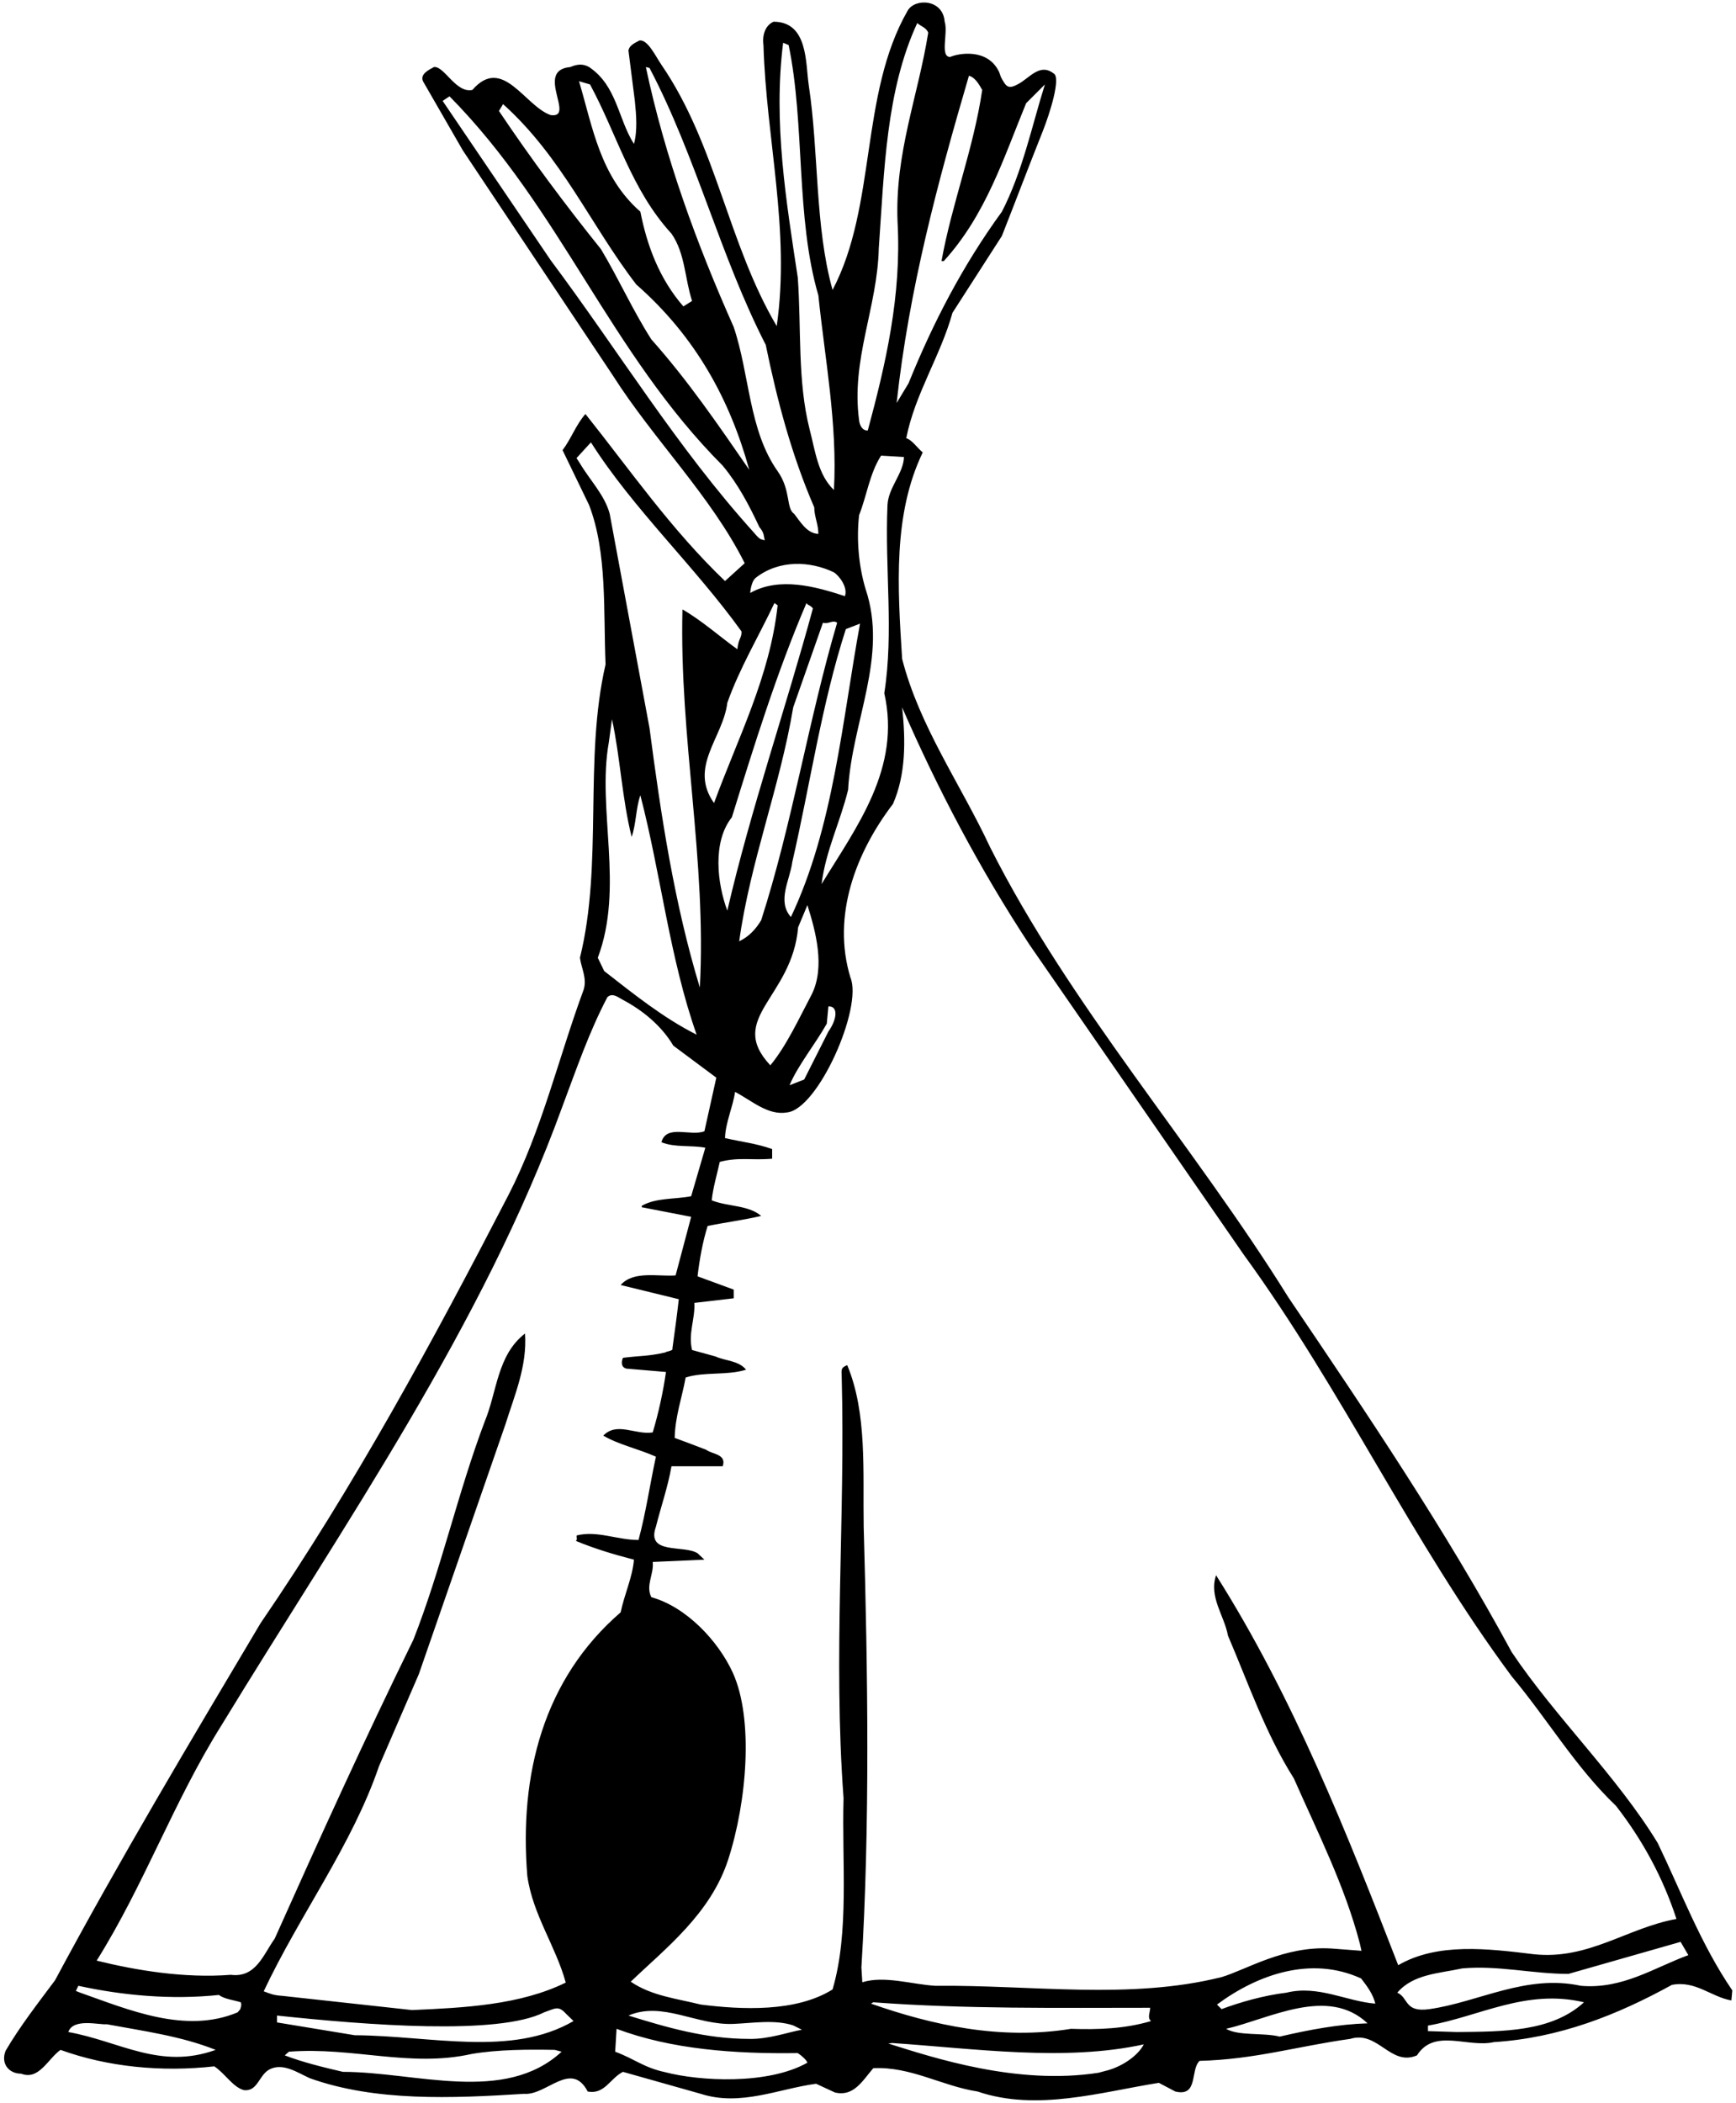 <?xml version="1.0" encoding="UTF-8"?>
<svg xmlns="http://www.w3.org/2000/svg" xmlns:xlink="http://www.w3.org/1999/xlink" width="459pt" height="556pt" viewBox="0 0 459 556" version="1.1">
<g id="surface1">
<path style=" stroke:none;fill-rule:nonzero;fill:rgb(0%,0%,0%);fill-opacity:1;" d="M 438.297 487.207 C 427.527 469.539 411.312 454.051 399.695 436.746 C 382.273 404.562 361.461 373.707 340.648 342.973 C 315.602 302.68 282.809 265.773 261.754 223.906 C 254.012 207.328 243.121 192.086 238.523 174.176 C 237.312 155.059 236.102 135.938 243.969 119.605 C 242.516 118.395 241.062 116.215 239.609 115.852 C 241.91 104.117 248.688 94.074 251.832 82.699 L 264.902 62.371 C 268.531 53.176 271.738 44.645 275.672 34.781 C 277.57 30.012 280.602 20.414 278.574 19.414 C 274.824 16.512 272.039 20.867 269.016 22.32 C 266.473 23.68 265.988 22.832 264.66 20.414 L 264.176 19.051 C 261.18 12.641 253.406 14.09 251.227 15.059 C 248.445 15.059 250.742 8.645 249.773 5.742 C 249.336 -0.293 241.867 -0.535 239.973 2.84 C 227.27 24.98 231.867 54.383 220.129 76.648 C 215.41 59.707 216.539 40.445 213.84 22.562 C 212.961 16.754 213.719 5.742 204.52 5.742 C 202.344 6.711 201.496 9.25 201.859 11.914 C 202.586 36.84 208.996 60.918 205.367 86.207 C 192.422 64.305 189.395 38.289 174.875 17.117 C 173.305 14.816 171.246 10.371 169.066 10.703 C 167.98 11.309 166.406 11.914 166.164 13.363 L 167.855 26.676 C 168.223 30.305 168.586 34.539 167.617 38.051 C 163.379 31.395 163.141 22.684 155.758 17.723 C 154.062 16.754 152.492 16.996 150.797 17.723 C 141.238 18.566 152.34 31.363 145.594 30.426 C 138.695 28.008 132.887 14.574 124.902 23.77 C 120.547 24.738 117.461 17.387 114.738 17.723 C 113.406 18.445 110.988 19.598 111.836 21.473 L 122.359 39.742 L 162.051 99.277 C 172.82 116.215 188.066 131.219 196.898 148.887 L 191.695 153.605 C 177.418 139.934 166.648 124.324 154.789 109.441 C 152.246 112.344 151.039 115.973 148.738 119 L 155.758 133.52 C 160.598 146.102 159.508 161.59 160.113 175.629 C 154.305 200.797 159.508 228.262 153.34 253.188 C 153.699 255.973 155.273 258.633 154.305 261.66 C 147.648 279.688 143.293 298.688 134.461 315.867 C 114.496 354.469 93.805 392.703 68.879 429.125 C 50.242 460.465 31.609 491.684 14.547 523.508 C 9.949 529.676 5.23 535.727 1.48 542.141 C 0.148 545.527 2.328 548.191 5.594 548.191 C 10.312 550.008 12.613 544.32 16 541.898 C 28.344 546.375 42.621 547.828 56.656 546.254 C 59.441 548.07 61.617 551.82 64.523 552.547 C 68.152 552.91 68.395 548.676 71.176 547.102 C 74.809 545.164 78.68 547.949 81.945 549.402 C 99.25 555.57 119.336 554.727 138.574 553.516 C 144.504 554 151.039 544.559 155.395 552.91 C 159.871 553.758 161.324 549.402 164.711 547.707 L 185.281 553.516 C 195.809 556.902 205.852 552.184 215.773 550.852 L 220.734 553.152 C 225.695 554.363 227.996 550.125 230.898 546.738 C 240.82 546.254 249.051 551.457 258.488 552.91 C 274.098 558.234 291.156 553.031 306.402 550.609 L 310.762 552.91 C 316.93 554.363 314.633 547.223 317.172 544.801 C 331.691 544.441 343.066 540.93 356.984 538.996 C 364.363 536.695 367.633 546.375 374.648 543.352 C 379.246 536.09 388.078 541.414 394.977 539.844 C 412.281 538.754 427.527 532.703 442.047 524.715 C 448.34 523.508 452.332 527.863 457.777 528.832 L 458.02 526.168 C 449.672 513.949 444.59 500.273 438.297 487.207 Z M 234.648 133.52 C 233.926 150.578 236.344 167.156 233.805 183.25 C 238.281 203.094 226.543 218.461 217.227 233.707 C 218.316 224.875 222.188 217.254 224.242 208.781 C 225.215 190.754 234.895 173.57 228.844 155.66 C 227.027 149.613 226.422 142.473 227.148 136.18 C 229.203 130.977 229.93 125.172 232.957 120.449 L 239.008 120.812 C 238.887 125.172 234.895 128.801 234.648 133.52 Z M 209.723 187.004 L 217.59 164.617 C 219.039 165.102 220.129 163.77 221.34 164.617 C 213.719 190.512 209.48 217.734 201.254 243.27 C 199.801 245.688 197.988 247.621 195.445 248.836 C 198.352 227.777 206.215 208.055 209.723 187.004 Z M 192.301 240.727 C 189.637 233.586 188.309 222.574 193.512 216.043 C 199.438 196.926 205.367 177.805 213.234 159.414 C 213.477 160.02 214.441 160.02 214.926 160.867 C 207.668 187.605 198.594 213.621 192.301 240.727 Z M 211.023 245.145 L 213.477 239.273 C 215.652 246.172 218.195 255.488 214.684 262.746 C 211.297 269.16 207.91 276.543 203.676 281.625 C 191.996 269.133 209.453 263.809 211.023 245.145 Z M 218.602 270.613 L 219.027 266.062 C 221.582 265.879 221.445 269.281 219.039 272.672 L 212.629 285.375 L 208.758 286.887 C 210.934 281.684 215.531 276.059 218.602 270.613 Z M 256.188 20.02 C 257.883 20.504 258.852 22.32 259.699 23.77 C 257.398 39.379 251.711 53.656 248.93 69.023 L 249.535 69.023 C 260.664 56.805 265.387 41.68 271.312 27.281 L 276.273 22.32 C 272.887 33.09 270.348 45.43 264.902 55.957 C 254.496 70.234 246.629 85.48 240.215 101.332 L 237.07 106.535 C 240.34 76.406 247.961 48.094 256.188 20.02 Z M 232.352 65.637 C 233.805 44.945 234.289 23.891 242.516 6.105 C 243.484 6.953 244.938 7.316 245.422 8.645 C 242.758 25.344 236.586 40.469 237.312 58.617 C 238.402 78.223 234.164 96.25 229.445 113.797 C 227.996 113.918 227.27 112.344 227.148 111.133 C 224.969 95.039 231.988 81.367 232.352 65.637 Z M 227.391 164.859 C 222.672 190.633 220.371 218.703 209.117 242.422 C 205.367 238.184 208.879 232.617 209.48 227.898 C 214.199 207.449 217.227 186.156 223.641 166.312 Z M 223.398 157.598 C 215.652 155.059 206.094 152.395 198.352 156.754 C 198.473 155.301 198.941 153.426 199.801 152.758 C 205.973 147.918 214.199 148.281 220.492 151.305 C 221.777 152.121 224.242 155.18 223.398 157.598 Z M 207.062 11.309 L 208.516 11.914 C 212.871 32.848 210.328 57.41 216.379 78.102 C 218.074 94.68 221.461 112.102 220.492 129.527 C 216.258 125.531 215.531 119.121 214.078 113.555 C 210.812 100.727 211.902 86.812 210.934 73.383 C 207.91 53.414 204.398 32.484 207.062 11.309 Z M 171.73 17.965 C 184.07 41.438 190.363 67.574 202.465 91.168 C 205.488 105.93 209.359 120.449 215.289 134.125 C 215.289 136.543 216.379 138.602 216.379 141.141 C 213.355 141.02 211.66 137.996 209.965 135.816 C 207.805 134.441 209.164 129.586 205.609 124.566 C 197.965 113.762 198.23 99.035 193.992 86.449 C 184.191 64.426 175.844 41.68 170.762 17.723 Z M 156 22.32 C 163.141 35.508 166.891 50.148 177.539 61.766 C 181.168 66.969 181.047 73.621 182.984 79.555 L 180.684 81.004 C 174.391 73.746 171.125 65.152 169.309 55.957 C 158.66 46.641 156.727 33.691 153.094 21.473 Z M 133.008 27.523 C 148.617 41.559 156.121 59.465 168.223 75.195 C 184.07 89.113 193.027 105.809 198.109 124.203 C 190 112.465 182.016 100.727 172.215 89.719 C 167.254 81.973 163.621 73.746 158.902 65.879 C 149.465 54.141 140.27 41.801 131.922 29.336 Z M 145.594 68.785 L 117.035 26.676 L 118.852 25.465 C 148.379 55.352 161.082 92.984 191.09 123.113 C 195.203 128.074 198.109 133.641 200.77 139.328 C 202.191 141.008 201.875 141.777 202.223 142.836 C 201.133 142.473 201.09 142.91 199.316 140.777 C 178.988 118.273 163.504 92.742 145.594 68.785 Z M 204.762 159.414 L 205.609 160.02 C 203.555 178.895 195.082 195.109 188.789 212.289 C 182.016 202.73 191.211 194.988 192.301 185.793 C 195.566 176.598 200.648 168.125 204.762 159.414 Z M 153.34 122.508 L 152.43 121.102 L 156.242 116.941 C 167.371 134.488 183.711 149.734 196.051 166.914 C 196.172 168.609 195.219 168.762 194.961 171.637 C 190.242 168.246 185.523 164.012 180.441 161.105 C 179.594 194.988 186.855 227.414 185.039 261.055 C 178.266 238.789 174.754 215.559 171.73 192.445 L 161.203 135.816 C 159.871 130.855 156 126.984 153.34 122.508 Z M 160.961 196.32 L 161.809 190.148 C 163.984 200.07 164.469 211.203 167.012 221.246 C 168.223 217.734 168.102 213.742 169.309 210.234 C 174.754 231.168 177.055 253.312 184.191 273.52 C 175.48 269.16 167.496 262.746 159.75 256.699 L 158.059 253.188 C 165.074 234.555 157.812 213.984 160.961 196.32 Z M 18.059 537.18 C 19.383 533.395 26.332 535.359 28.223 535.121 C 38.023 536.938 47.945 538.27 57.02 541.898 C 42.258 547.223 31.609 539.598 18.059 537.18 Z M 63.523 531.16 L 62.828 531.977 C 49.035 537.785 33.91 531.25 21.203 526.773 L 20.055 526.32 L 20.719 524.957 C 32.336 527.5 45.281 528.711 57.867 527.379 C 59.32 528.469 61.738 528.711 63.676 529.316 C 63.918 530.16 63.766 530.191 63.523 531.16 Z M 90.66 547.707 C 85.457 546.496 80.012 545.164 75.293 543.352 L 76.379 542.383 C 93.199 541.051 108.445 546.617 124.66 542.988 C 131.68 541.777 139.906 541.777 146.684 541.898 L 148.496 542.383 C 133.371 556.297 109.898 547.707 90.66 547.707 Z M 93.805 538.027 L 73.234 534.641 L 73.234 532.824 C 97.07 535.363 131.738 538.086 143.867 531.977 C 146.852 530.938 147.621 530.109 149.676 532.371 L 151.645 534.277 C 135.188 543.836 114.012 538.148 93.805 538.027 Z M 139.422 495.918 C 140.875 506.203 146.926 514.43 149.586 524.109 C 137.484 530.039 122.844 530.766 108.93 531.371 L 74.688 527.621 C 72.355 527.469 71.539 527.105 69.727 526.41 C 79.164 506.324 93.078 487.812 100.219 466.879 L 110.746 442.559 L 133.613 376.609 C 136.035 368.867 139.422 361.121 138.816 352.531 C 131.438 358.219 131.438 367.898 128.168 375.766 C 121.031 394.641 116.676 414.727 109.293 433.48 C 96.469 459.617 84.488 485.996 72.629 512.496 C 69.605 516.73 67.668 522.902 61.012 522.055 C 48.672 523.023 35.844 520.844 25.559 518.305 C 38.145 498.219 45.887 476.316 58.473 456.23 C 91.145 402.625 127.562 350.719 148.738 292.395 C 152.371 282.715 155.758 272.793 160.598 263.598 C 161.93 262.387 163.379 263.598 164.469 264.199 C 169.793 266.984 174.875 271.098 178.023 276.422 L 189.395 284.891 L 186.25 299.051 C 182.621 300.5 176.207 297.113 174.875 301.953 C 178.387 303.406 182.742 302.68 186.492 303.406 L 182.742 316.23 C 178.387 317.078 173.426 316.594 169.672 318.773 L 169.672 319.137 L 182.742 321.676 L 178.629 337.164 C 174.027 337.527 167.496 335.836 164.105 339.703 L 179.473 343.457 C 178.988 347.812 178.387 352.168 177.781 356.523 C 178.145 357.129 175.57 357.371 176.055 357.492 C 171.336 358.582 169.551 358.34 164.711 358.945 C 164.105 360.277 164.348 361.848 166.164 361.848 L 176.086 362.695 C 175.359 367.777 174.148 373.465 172.578 378.668 C 167.98 379.395 163.141 375.766 159.508 379.516 C 163.621 381.934 168.824 383.023 173.426 385.082 C 171.852 392.34 170.762 399.965 168.824 407.102 C 163.141 407.102 157.938 404.562 152.492 405.895 C 152.371 406.379 152.73 407.102 152.246 407.344 C 157.211 409.402 162.414 410.977 167.617 412.305 C 167.254 416.902 165.074 421.504 164.105 426.223 C 143.656 443.887 137.242 469.176 139.422 495.918 Z M 175.875 547.797 C 170.219 546.586 167.855 544.32 162.656 542.383 L 163.02 536.332 C 177.539 541.777 194.234 542.988 210.934 542.746 C 212.023 543.473 213.234 544.559 213.477 545.285 C 202.949 551.215 184.891 550.156 175.875 547.797 Z M 166.164 532.824 C 175.238 528.953 184.164 535.477 193.992 535.031 C 199.348 534.789 204.883 533.852 209.723 535.426 L 212.023 536.574 C 208.516 537.18 203.191 539.117 198.109 538.996 C 186.613 538.996 176.328 535.969 166.164 532.824 Z M 292.125 547.496 L 290.434 547.949 C 268.91 551.293 246.832 543.973 234.863 540.219 L 235.859 540.082 C 257.52 541.535 281.477 545.043 302.41 540.445 C 300.961 543.352 296.633 546.465 292.125 547.496 Z M 283.172 536.332 C 264.539 539.359 246.508 535.363 230.293 529.676 L 230.898 529.316 C 255.102 531.129 279.543 530.766 304.105 530.766 C 304.105 531.977 303.258 533.43 304.348 534.277 C 297.449 536.332 290.312 536.574 283.172 536.332 Z M 247.234 524.957 C 241.184 524.594 233.805 522.207 227.996 524.02 L 227.754 520.117 C 230.051 482.852 229.445 441.59 228.359 403.594 C 228.117 389.195 229.324 373.586 224.004 360.883 C 222.188 361.605 222.52 362.152 222.551 364.148 C 223.52 401.535 220.25 437.594 223.035 475.348 C 222.551 492.41 224.605 510.68 220.129 525.926 C 210.449 531.977 196.082 531.281 185.281 529.918 C 178.988 528.348 172.215 527.621 166.77 523.871 C 175.844 515.156 187.883 505.961 192.543 491.562 C 197.48 476.297 199.316 454.445 193.754 442.195 C 189.879 433.723 181.41 424.77 172.215 422.23 C 170.641 419.082 172.941 416.18 172.578 412.91 L 186.25 412.305 L 184.434 410.613 C 180.805 408.312 170.762 411.098 173.426 403.594 C 174.754 398.27 176.57 393.188 177.539 387.621 L 191.09 387.621 C 192.18 384.355 188.309 384.477 186.734 383.266 C 183.949 382.176 180.078 380.727 178.387 380.121 C 178.508 374.434 180.32 369.473 181.289 364.148 C 186.25 362.574 192.301 363.664 197.262 362.09 C 195.324 359.672 191.816 359.793 189.152 358.582 L 182.984 356.887 C 181.895 352.531 183.828 348.66 183.59 344.426 L 193.992 343.215 L 193.992 340.914 L 184.434 337.406 C 184.918 333.172 185.766 328.332 187.098 324.098 C 191.816 323.129 196.656 322.523 201.254 321.434 C 197.867 318.531 192.422 319.016 188.188 317.32 C 188.43 314.297 189.758 309.758 190.305 307.156 C 195.266 305.824 198.836 306.793 204.156 306.309 L 204.156 303.77 C 200.164 302.316 195.93 301.832 191.695 300.863 C 191.816 296.75 193.754 292.758 194.355 288.645 C 198.715 290.941 203.07 294.934 208.031 294.09 C 216.258 293.367 228.195 266.332 224.848 258.395 C 219.887 242.059 226.301 225.359 236.102 212.531 C 239.488 204.789 239.488 195.836 238.523 187.004 C 247.84 208.418 258.973 229.594 272.16 249.68 L 328.789 331.598 C 355.047 367.656 373.074 407.223 399.695 443.16 C 409.133 454.414 416.516 467.121 427.285 477.406 C 434.422 486.602 439.746 496.523 443.258 507.293 C 430.309 509.59 420.023 518.184 405.504 516.609 C 393.523 515.156 380.094 513.465 369.688 519.512 C 356.258 484.906 341.98 448.727 321.527 416.422 C 319.594 422.23 323.707 427.066 324.676 432.395 C 330.121 445.098 334.598 458.285 342.102 470.145 C 348.391 484.422 355.531 498.461 359.523 513.707 L 359.977 515.703 L 351.992 515.098 C 339.527 514.34 329.453 520.754 322.98 522.66 C 298.781 528.711 273.008 524.715 247.234 524.957 Z M 338.348 538.391 C 334.113 537.301 327.461 538.27 324.191 536.332 C 335.688 533.672 351.055 524.957 361.582 534.879 C 353.836 535.121 346.215 536.574 338.348 538.391 Z M 340.164 526.773 C 334.113 527.5 327.82 529.316 322.98 531.129 L 321.77 529.918 C 332.539 521.934 346.699 516.973 359.887 523.023 C 361.461 525.078 363.031 527.137 363.637 529.676 C 356.016 529.074 348.512 524.715 340.164 526.773 Z M 385.176 537.18 L 377.555 536.938 L 377.555 535.484 C 391.227 533.066 403.445 525.684 418.812 529.316 C 410.223 537.18 397.398 537.059 385.176 537.18 Z M 417.969 524.957 C 403.445 521.812 390.898 529.301 377.914 531.129 C 371.262 532.066 372.473 528.105 369.445 526.773 C 373.68 521.812 380.578 521.691 386.629 520.359 C 396.188 519.512 405.141 521.812 414.699 521.812 L 444.348 513.344 L 446.402 516.852 C 437.449 520.117 428.98 525.926 417.969 524.957 "/>
</g>
</svg>
